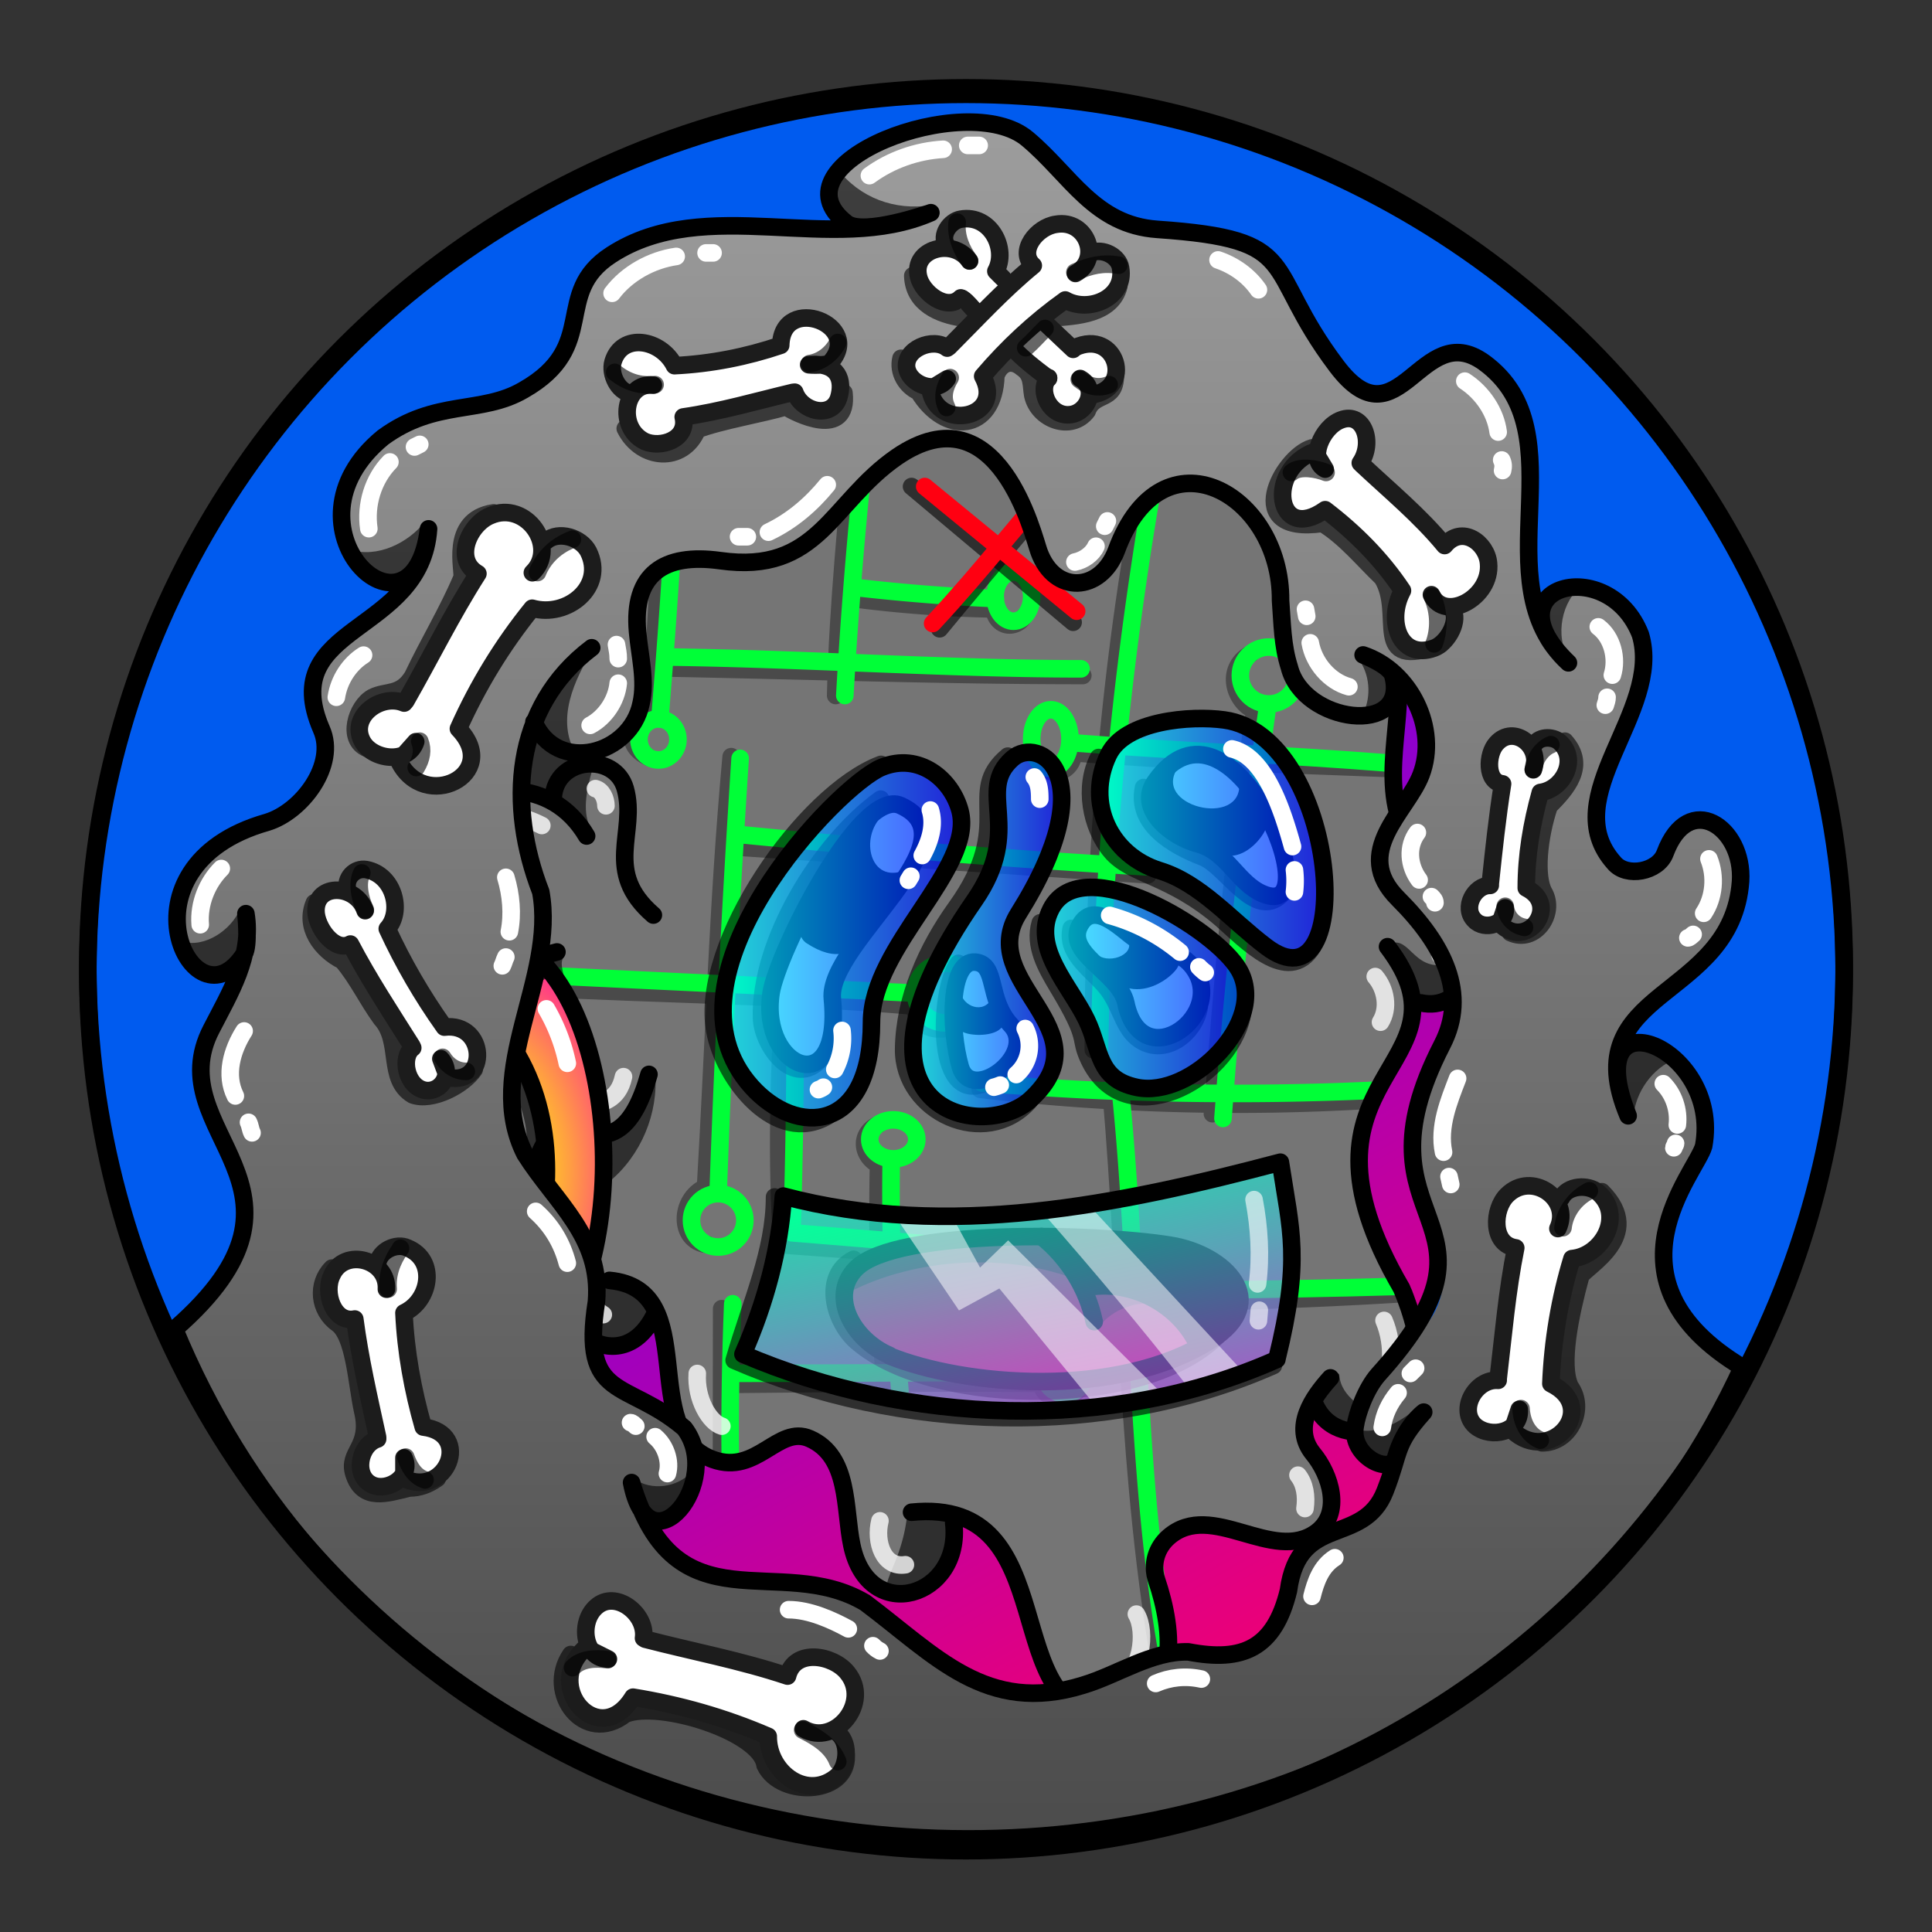 <svg version="1.1" id="Layer_1" xmlns="http://www.w3.org/2000/svg" x="0" y="0" viewBox="0 0 1100 1100" style="enable-background:new 0 0 1100 1100" xml:space="preserve" xmlns:xlink="http://www.w3.org/1999/xlink"><rect x="0" y="0" width="1100" height="1100" fill="#333333" stroke="none"/><style type="text/css">.st301{fill:#005BEF;stroke:#000000;stroke-width:10;stroke-linecap:round;stroke-linejoin:round;stroke-miterlimit:10;}</style><circle class="st301" cx="550" cy="553.7" r="500"/><linearGradient id="a3" gradientUnits="userSpaceOnUse" x1="432.676" y1="-700.409" x2="789.687" y2="-76.39" gradientTransform="translate(0 1066)"><stop offset="0" style="stop-color:#5900ff"/><stop offset="1" style="stop-color:#f06"/></linearGradient><path style="fill:url(#a3)" d="M302.5 412.2c13 30 55 19 61-10.5 3-13-.8-27-2-40.7-3-33 15-45 47-40.6 56 8 63-33 100.6-58.7 58-39.6 78 46 81 54 9 24.5 35 23 44-.7 26-71 94-32.5 93.5 28 1 13 1 25.5 5 37.6 8 32 68 39.5 59 5-1.5-6-17-12-17-12 27 9 43 42 33 68-8 21-39.9 44-13 70.7 26 26 40 54 25 83-54 105 46 96.5-36.5 188-7 8-12 22-13 29-3 17 20.1 28 23 17.9 5-18 16-26 16-26-17 19-13 22-22 45-12.5 32-49 12-55 57-8 33-26 40.9-57 34.9-21-.5-40 13-60 19-55 17-84-17-124-47-49-29-108 16-133-68 0 0 5 18 9.5 20.3 21 11 36-34 20.5-51.5-13-15-39-16-48-34-6-11-3-25-2-37.9 3-37-23-56-40.7-84.1-24-47.5 18-100 9-149-19-49-16-105 29-138.6L302.5 412v.2z"/><defs><style>.zc-2,.zc-3{fill:none;stroke-linecap:round;stroke-linejoin:round;stroke-width:10px}.zc-2{stroke:#4a4a4a}.zc-3{stroke:#00ff37}</style></defs><g id="Layer_72" data-name="Layer 72"><path d="M531.7 209c-67.9 59.6-70.9 20.3-120.8 36.5-19.6 10.9-14.3 30.3-9.7 39.6 11.2 22.8-50.8 8.7-68.6 40.3-10.3 18.3.1 42.2-7.5 61.8s-33.8 34.7-36.8 52.2c-43.4 48.2-154 6.6-119.1 70.4 6.2 11.4 32.9-6.3 39.1 9.1 7 17.5-38.8 29.4-21.3 46.7 17.7 4.9 20.7 39.9 56.9 63.2 13.8 20 2.7 51.4 19.4 69.1 35.8 37.8 46.3-24.8 41.3-34.3 4.3-38.8 43.9-10.6 22.2 38.7-22.8 51.7 11.2 74 36.5 56.6 24-8.9 13.3 38.7 23.3 50.9 19.5 37.2 54.9 11.6 66.6 12 18.1.7 28 22.3 29.8 40.3 6.5 63 53.6 46.3 59.1 8 15.5-34.3 45.1 48.6 46.9 59.9 11.3 72.6 69.3 42 70.8 17.9 3.3-54.1-3.2-60.1 1.7-68.3 18.5-31.1 71 13.3 90.8-15.5 13.6-19.7-31.2-63.5 7.9-55.4 94 19.4 18.7-100.7 13.8-120.4-8.8-35.5 13.9-105.6 46.9-121.7 18.1-8.8 17.1-35.5 7.4-52.8s-24.9-30.6-31.4-48.9c-13.5-54.4 22.4-102.1-36-133.3a10.2 10.2 0 0 1-3.9-14.4c17.1-26.3 1.3-66.4-31.8-71.4-22.1-3.3-44.3 8.9-66.5 6.3-43.8-5.2-80.2-74.1-127-43.1Z" style="fill:#757575"/><path class="zc-2" d="M416.3 430.8c-7.8 85.7-9.7 162.5-14.6 245.2-15.1 6.6-15.8 30.7 1 32.6"/><path class="zc-2" d="M268.4 456.4q-1.3 51.9-5.7 103.6c86.9 6.2 172.1 5.7 258 12.8.8 15.4 20.6 16.8 27.6 6.3"/><path class="zc-2" d="M446 564.3c-2.2 48.2-4.3 96.5-.6 144.5l102.9 7.6"/><path class="zc-2" d="M504.2 793.2a1259.8 1259.8 0 0 1-4-130.1c-9.2-4.4-11.8-17.1-.3-22.8m-89 104.8-.1 83.7"/><path class="zc-2" d="M415.9 788.2c58.7-.6 115.8-1 176.4-.6 4.4 12.8 18.4 10.7 22.6 1.9M375.8 302.8c-.7 34.1-5.5 102.7-5.8 102.4-9.5 5.5-16.4 18.6-.4 26.1m117-190.5c-4 52.9-9.6 103.1-10.8 155.2"/><path class="zc-2" d="M378.1 380.3c79.4 1.5 159.1 4.3 238.4 4.3m-131.7-43.9a705.1 705.1 0 0 0 80.9 6c2.1 11.1 12.6 11.4 17.1 4.6m73-99.4c-22.8 113.8-33.3 229.4-33.3 345.8"/><path class="zc-2" d="M790.1 437.5c-60.6-2.3-118.7-4.1-179-8.9 0 10.8-13.8 16.2-20.3 4.2"/><path class="zc-2" d="M690.3 634.1c6-76.9 12-153.9 24.2-229.5-11.3-4.6-18-23.6-2.4-32.4"/><path class="zc-2" d="M558.1 620.2a1265.5 1265.5 0 0 0 220.2 6.3"/><path class="zc-2" d="M632.7 622.6c9.4 108.6 8.8 220.1 28.8 330.2M418.1 482.2l235.5 15.9"/><path class="zc-2" d="M799.4 736.5c-74.3 4.6-143.2 5.8-216.2 6-9.8 14.5-22.4 14.1-28.5 3.3"/><path class="zc-3" d="M274.9 453.3c-.5 33.5-2.7 66.9-6.3 100.1l251.2 12m-67.1-.2q.3 68.4-1.8 136.7l98.6 8.1"/><path class="zc-3" d="M507.4 662a1249.5 1249.5 0 0 0 5 129.8m-91-360q-8.1 123.3-12.5 246.9m13.6-203.4c77 7.5 154.2 14 231.4 18.3M494.5 237.3C488.5 290 484 343 481 396m8-61.3c25.8 2.9 51.7 5 77.7 6.1M383.3 303c-2.1 35.5-4.7 70.9-7.6 106.3"/><path class="zc-3" d="M380.9 374.1c78.1 1 159.3 6.7 234.6 6.7m45.3-128.7A2110 2110 0 0 0 626 596.9"/><path class="zc-3" d="M791.1 434.5c-61.8-5-119.4-6.7-181.8-11.7"/><path class="zc-3" d="M721.5 403.7q-16.7 116.1-25.2 233.1"/><path class="zc-3" d="M783.7 620.7a1735.9 1735.9 0 0 1-224.6-4.1m79.1 6.9c10.7 106.6 7.9 214.6 26.8 320.1"/><path class="zc-3" d="M796.7 732.4c-76.7 2.3-144.6 2-217.1 4.1m-163.8 95.1c-.3-29.8.2-59.5 1.4-89.3m.5 39.6c58.5 0 115.7-.5 175.3-.5"/><ellipse class="zc-3" cx="577" cy="339.7" rx="10.4" ry="14"/><ellipse class="zc-3" cx="598.3" cy="420.8" rx="10.9" ry="16.7"/><ellipse class="zc-3" cx="374.9" cy="421" rx="11.1" ry="11.7"/><circle class="zc-3" cx="538.2" cy="565.4" r="17"/><ellipse class="zc-3" cx="564.5" cy="737.8" rx="13.3" ry="12.4"/><ellipse class="zc-3" cx="606.2" cy="781.9" rx="11.6" ry="11.7"/><circle class="zc-3" cx="722.4" cy="384.6" r="16.2"/><circle class="zc-3" cx="408.9" cy="694.8" r="15.2"/><ellipse class="zc-3" cx="508.6" cy="648.7" rx="13.4" ry="11.1"/></g><style>.st40{fill:none;stroke:#000;stroke-width:10;stroke-linecap:round;stroke-linejoin:round;stroke-miterlimit:10}.st98{opacity:.6;enable-background:new}</style><g id="Outline"><path class="st98" d="M793 537c-1 .7-1 2-.5 3 5 10 11 35 25 30 8-2 21-13 18-22.4-.5-1-2-2-3-1.5-26 12-28-11-39-9.4v.3zm-34 274.5c6 5 26 8 25-3-6-7-20.6-12-21.5-26C750 772 744 803 759 811.5zm-219.3 52s1 .5 1 .8c9 13.5-3 36-18 40-34 6-9-6-6-44 .3-5.3 22.3 2.7 23 3.2zM342 731c5 7-4 22-4 33 8 13 29.6-5 33-14.9 2-12-17-21-28-20.2-1 .1-1 1.1-1 2.1zm31-120.2c2 23-8 47-26 61.9-13 10.9-17.5-30.6-8-27.9 6 4.2 28-18.8 34-34zm-157-59.9c-8 6-17 3-25 1-11 5 4 20 13.5 16 5-4 12-9 12-15.7-.5-.2-1.5-.2-.5-1.3zM337 473c-6-10-3-23 0-34 0-1 0-2-.6-2-9-9-23 11-19.8 20.7C318 463 338 475 337 472.8v.2z"/><path class="st98" d="M326 392c-2 29 24 45 7 44-7 2-14 1-15 11-1 11-24 0-24.5-1.3C285 433 317 404.5 326 392zm103-118c-9.9-4-16-16-18-25-4-6-9.9 1-11 6-7 54 29.5 28 29 19zm293 9c16 21 29.5 12 40 20.7 3 4 1 9.6-1 14-3 9-13 9-20 4.1-14.5-5.8-22-22.2-19-38.8z"/><path class="st40" d="M347 729c53.5 5 15 86 59 102 25 9 37-19.8 55-11.9 23 10.1 19.6 40 24 60.7 9.6 46 63 29.6 58-12.8"/><path class="st40" d="M519 861c89-9 47.5 119 114.5 115 39-6 35-47 25-76.5-3-9 0-18.5 7-24.5 24.5-21 59 15.5 84-2.5 15-11 8-33-2-45-12-15 0-32 10-43"/><path class="st40" d="M790 539c53 69.8-64 71 8 194.5 6 14 11 32 11 48.5 0 32-49 47.5-61 16"/><path class="st40" d="M721 287c2 51 64 31 74 88 6 34-11.5 71 7 103 10 18 27 31.5 34 51 8 19-4 47-27 42"/><path class="st40" d="M407 290.6c-16-8-12-29.9-2-41 17-15 40.5-10 61-6 29.8 1 49-29 75-38 50-17 81 55 133 44 23-5 48-11 69 1 25 14 33 55 10 75"/><path class="st40" d="M428 278c-16 26.5-51 17.5-76 28.5-20 10.5-28 33-23 55 10 47-43 51-39 88m25 4.5c1.5-23 35-26 41-5 7 25-13 47 16 72"/><path class="st40" d="M334 476c-20-34-61-31.5-89-9.6-20 8-43-3-64 4-22 7-28 37-5 43.5 6.5 2 23-2 26-1 15 4 11 25-5 30-21 6-10 29 6 29"/><path class="st40" d="M216 554.5c-15 15-14 41 2 55 37 22 41 31 36 69.7-2 31 46 41 53.5 10 2-10.8-4-22 0-33 13-32 44 20 62-44.5"/><path class="st40" d="M327 647.9c25 29.7-.5 47-7 75-10 32.5 34 65 53 25"/><path d="M729 262.5c9 4 16 13 18 22.5m-193-68c12.5 2 24.5 8 34 16m9 9 3 3m-163 10c-5.5-.9-12 .6-15.5 4M362 319.6c-9 2-14 10.7-16 19M339 449c4 1 6 6 6 9.8M308.5 470c-12-6-16-5-22-4M175 492c1-4 5-7 9-7.5m38 89.5c-4 8 0 16 4 19.9m44 78.6c-1 6 1 15 9 18m76-77.5c-3 14-13 14.5-16 16m4.5 119.5c-5-3-9-9-8-15M397 782c-1 14.5 7 28 14 30m90 53.9c-3 12 2 27 14.5 25M636 957c14-3 17-28 11-38m96-60.1c1-7 0-14-4-19m46-49.1c8-6.5 9-25 3-39M786 582c5-8 3-19-3-26m37-12c2-8.5-.6-18-7-24m-56-169c18 6 22 30 21 35" style="opacity:.788;fill:none;stroke:#fff;stroke-width:10;stroke-linecap:round;stroke-linejoin:round;stroke-miterlimit:10;enable-background:new"/></g><defs><radialGradient id="axz" cx="274.03" cy="669.68" r="95.31" gradientTransform="matrix(1 0 0 1.52 0 -350.6)" gradientUnits="userSpaceOnUse"><stop offset="0" stop-color="#ff0"/><stop offset=".09" stop-color="#fff804"/><stop offset=".22" stop-color="#ffe611"/><stop offset=".37" stop-color="#ffc826"/><stop offset=".53" stop-color="#ff9e42"/><stop offset=".71" stop-color="#ff6867"/><stop offset=".9" stop-color="#ff2794"/><stop offset="1" stop-color="#ff00ae"/></radialGradient><style>.axz-2{fill:none;stroke-linecap:round;stroke-linejoin:round;stroke-width:10px;stroke:#000}</style></defs><path d="M284 571.6a39.5 39.5 0 0 1 23.8-24.7c51.9 51.9 50.7 215.3-24.6 244-89.2 17.6-92.9-123.2-59.1-177 12.6 3.9 22.5 14.1 28.2 26.5-19.9 37.1-15.3 95.7 16.6 117.4 0 0 78.6-58.2 15.1-186.2Z" style="fill:url(#axz)"/><path class="axz-2" d="M287.6 590s-5.4-30.7 20.2-43.1c51.9 51.9 50.7 215.3-24.6 244-16.7 6.4-35.5 2.1-48.4-10.2-41.5-39.7-36.9-118.8-10.7-166.8 6.4 3 22.3 11.8 28.4 25.6"/><path class="axz-2" d="M287.6 590c57 75.9-3.7 207.6-33.9 154.8-17.2-30-17.2-72.7-.7-103.5"/><path class="axz-2" d="M317.1 542c-27.5 6.7-34.8 31.7-33.5 63.4"/><path d="M315.9 556.4c-.4-3.7-2.4-8.4.4-13.5m-8.2 9.9c-13.4 8.1-17.6 25-17.8 39.8m-2.6 7.1c25.3 44.6 17.2 55.1 11.8 102.3m-75.3-80.9c8.9 4.2 18.3 12.3 23.2 21.5-21.9 35.5-12.9 122.8 21.5 115.2" style="opacity:.6;stroke:#000;fill:none;stroke-linecap:round;stroke-linejoin:round;stroke-width:10px"/><path d="M317.9 731.9a75.4 75.4 0 0 1-18.4 30.2m-7.9 8.8a22.9 22.9 0 0 1-8 5.3m27.5-201.8a104.3 104.3 0 0 1 11.9 31" style="stroke:#fff;fill:none;stroke-linecap:round;stroke-linejoin:round;stroke-width:10px"/><style>.st40,.st68{fill:none;stroke:#000;stroke-width:10;stroke-linecap:round;stroke-linejoin:round;stroke-miterlimit:10}.st68{opacity:.6;enable-background:new}</style><g id="Mouth_Cover"><path d="M598 706c-47-14.5-175 15-82.5 66.5 25 14 169.5 24 164-14.5-13-18-39-32-61-24.7 1.2-2.8-12.5-24.3-20.5-27.3z" style="fill:#fe1767"/><path d="M614 729c-39.7-16-93-13-131 7 14-38 77-35 110-31.5l21 24.5zm47 14c-13-3-27 2-35 12 0-8-7-15-7-23 13-2 28 1 42 11z" style="fill:#ae0f45"/><path d="M600 704c7 8 14 18 19.6 27 25-2 52 9 64 32 32-15 24-49-24-56.4l-59.6-2.8v.2z"/><path class="st40" d="M506.5 772c42 17 129 25 183-9 35-22 8-49-23-54-43-7-156-9.6-179 13.1-16 16-1.5 41 19 49.6v.3z"/><path class="st40" d="M593 704c15 12 26 29.5 30 48.5m-4-19.5c24-4.5 50.5 8.5 62 30.7"/><path class="st68" d="M441 681.5c0 31-13.5 60-23 93 94 41 212 45 307 3"/><path class="st68" d="M486 717c-18.5 9.5-11 36 2 47 44 38 170 39 208.5-7"/><linearGradient id="SVGID_00000010300643410979321390000010567667997916476851_" gradientUnits="userSpaceOnUse" x1="567.366" y1="429.07" x2="603.366" y2="242.07" gradientTransform="matrix(1 0 0 -1 0 1100)"><stop offset="0" style="stop-color:#08ffce"/><stop offset=".106" style="stop-color:#1aedd1"/><stop offset=".321" style="stop-color:#4abdd9"/><stop offset=".624" style="stop-color:#9770e6"/><stop offset="1" style="stop-color:#ff08f7"/></linearGradient><path style="opacity:.659;fill:url(#SVGID_00000010300643410979321390000010567667997916476851_);enable-background:new" d="M727 773.8c-94 42-211 37-304-3 13-29.6 21-59.7 23-90 94 25 191 5 283-19 6 39.2 12 55.2-2 112z"/><path d="m510 692.9 36 53.2 23-12.5 54 65.9 39-5.6-88-87.7-16 15.5-14.5-26.6M595 692c28 32 55 64 81 97.3l31-9.1-87-94" style="opacity:.522;fill:#fff;enable-background:new"/><path class="st40" d="M727 774c-94 42-211 37-304-3 13-29.6 21-59.7 23-90 94 25 191 5 283-19.3 6 39.3 12 55.3-2 112.1v.2z"/><path d="M714 683c3 16 4 32 2 48m1 15-.5 6" style="opacity:.612;fill:none;stroke:#fff;stroke-width:10;stroke-linecap:round;stroke-linejoin:round;stroke-miterlimit:10;enable-background:new"/></g><defs><linearGradient id="ze" x1="411.69" y1="535.4" x2="547.43" y2="535.4" gradientUnits="userSpaceOnUse"><stop offset="0" stop-color="#0ff"/><stop offset="1" stop-color="#00f"/></linearGradient><linearGradient id="ze-2" x1="519.79" y1="532.03" x2="604.49" y2="532.03" xlink:href="#ze"/><linearGradient id="ze-3" x1="595.22" y1="562.5" x2="709.15" y2="562.5" xlink:href="#ze"/><linearGradient id="ze-4" x1="626.17" y1="477.22" x2="754.31" y2="477.22" xlink:href="#ze"/><style>.ze-2,.ze-7{stroke:#000;stroke-linecap:round;stroke-linejoin:round;stroke-width:10px;fill:none}.ze-2{opacity:.6}</style></defs><path d="M657.6 445.2c-10.2 14.7 7.8 30.8 24.5 35.3s22.5 22.4 36.9 28.4c40.5 17.2-18.5-125.4-61.4-63.7Zm-144.9 13.4c-23.1-10.5-70.3 84.4-73.7 106.9-6.5 43.3 40.7 62.5 34.9 3.1-3.1-31.3 82.8-90.1 38.8-110Zm42.6 89.2c-14.9-1.3-14.8 37.5-8.6 59.4s44.4-6.9 28.9-23.5c-13.9-15-7.4-34.7-20.3-35.9Zm60.5-22.5c-11.7 17 21.5 28.1 25.2 45.7 9 43.5 60.1 5.8 37.3-21.4-8-9.5-21.7-9-31.7-15-6.6-3.9-22.3-21.6-30.8-9.3Z" style="stroke-linecap:round;stroke-linejoin:round;stroke-width:10px;stroke:#000;fill:#fff"/><path class="ze-2" d="M501.6 435.2c-43.9 16.5-103.5 102.3-94.6 151.7 5 27.7 34.9 65.7 64.3 48.5m102.5-204.9c-25.2 21 5.3 38-29.5 86.3-16.6 23.1-29.3 51.4-29.8 80.3-.5 36.3 46.6 57.7 71.5 29.9m6.3-101.6c-3.9 12.9 3.4 25.6 9.8 36.3 19.2 31.8 11.5 28 18 41.7 20.5 43.1 79.3 12.5 87.1-25.2m-81.7-146.9c-8.6 16.4-4.6 39.5 7.1 53.4s33.3 13.2 62.8 38.6c12.8 11.1 38.2 38.7 52 15.7"/><path class="ze-2" d="M501.4 455c-34.5 24.8-69.1 81.5-67.8 124.7.4 14.8 17 38.6 32.2 24.9m79.8-56.1c-11.4 15.1-14.2 85.8 18.4 66.5m45.9-86.4c-3.4 15.5 13.6 24.5 21.4 35.4s8.6 23.5 19.6 29.2c14 7.2 29.5-5.5 31.9-19.6m-31.7-125.2c-4.5 20.9 16.9 33.1 33.5 39.5 13.7 5.2 29.8 36.5 45.1 21.3"/><path d="M671.1 436.5c-16.7 22.4 36.3 35.4 34.5 9.4 7.2 6.6 13.8 16.7 14.9 26.5-3.6 7.4-12.4 15.6-21.1 14.8-8.7-5.5-71.1-24.4-28.3-50.7Zm-47.3 106c6 7.2 22.6 1.5 18.5-6.9 8.6 6.3 21.8 5.3 28.8 13.6-1 6.4-32.1 31.5-47.3-6.7Zm-76.9 20.4c-.6 9 11.7 14.8 17 6.8 23.2 21.5-14.2 22.3-17.6 16.3-2.6-8-1-13 .6-23.1Zm-44.8-98.2c-12.6 12.2-6.9 38.7 13.1 30.8-15.8 22.1-22.6 63.4-56 41.5-16.6-10.9 24.1-65 42.9-72.3Z"/><path d="M502 436.9c-24.7 10-130.4 119.4-74 181.9 25.4 28.2 68.2 27 68.2-36.9 0-43.1 59-87.4 50.4-120.3-4.8-18-23.3-33.4-44.6-24.7Z" style="fill:url(#ze);opacity:.72"/><path d="M576.3 432c-20.8 18.6 6.9 39.7-21.4 80.6-83.6 120.5 4.8 138.2 31.8 113.4 43.6-40-31.5-66.5-6.8-105.9 49.4-78.6 11.6-101.7-3.6-88.1Z" style="fill:url(#ze-2);opacity:.72"/><path d="M598.4 517.5c-11.4 22.1 11 43.8 20.3 63.3 8.2 17.1 5.9 33.6 28.5 38.3 30.8 6.5 75-37.4 58.3-66.8-13.2-23.3-89.5-69-107.1-34.8Z" style="fill:url(#ze-3);opacity:.72"/><path d="M631.1 429.8c-13.2 27.6 1.1 57.2 29.2 65.9 23.3 7.2 40.2 27.8 60.5 43.2 52.8 40.2 42-120-23.8-129-18.7-2.6-56.5.2-65.9 19.9Z" style="fill:url(#ze-4);opacity:.72"/><path class="ze-7" d="M502 436.9c-24.7 10-130.4 119.4-74 181.9 25.4 28.2 68.2 27 68.2-36.9 0-43.1 59-87.4 50.4-120.3-4.8-18-23.3-33.4-44.6-24.7Zm74.3-4.9c-20.8 18.6 6.9 39.7-21.4 80.6-83.6 120.5 4.8 138.2 31.8 113.4 43.6-40-31.5-66.5-6.8-105.9 49.4-78.6 11.6-101.7-3.6-88.1Z"/><path class="ze-7" d="M598.4 517.5c-11.4 22.1 11 43.8 20.3 63.3 8.2 17.1 5.9 33.6 28.5 38.3 30.8 6.5 75-37.4 58.3-66.8-13.2-23.3-89.5-69-107.1-34.8Zm32.7-87.7c-13.2 27.6 1.1 57.2 29.2 65.9 23.3 7.2 40.2 27.8 60.5 43.2 52.8 40.2 42-120-23.8-129-18.7-2.6-56.5.2-65.9 19.9Z"/><path d="M701.4 426.4c18.7 4.2 28.6 34.2 34.5 55.6m1.1 13.3a52.3 52.3 0 0 1 0 12.5m-105.2 13.4a107.8 107.8 0 0 1 40.1 20.9m10.7 8.4a27.4 27.4 0 0 0 3.6 3.2m-97.3-111.3c2.9 3.5 3.1 8.3 3.1 12.6m-8.3 130.6a21.6 21.6 0 0 1-5.1 26.2m-9.1 6a25.3 25.3 0 0 1-3.6 1.2m-36.2-157.8c2.7 8.8-.3 18.1-4.6 25.9m-6.5 11.8-1.4 2.3m-37.8 85.5a37.9 37.9 0 0 1-4.1 22.2m-6.5 10.1a10.5 10.5 0 0 1-2.8 1.4" style="stroke:#fff;stroke-linecap:round;stroke-linejoin:round;stroke-width:10px;fill:none"/><style>.st68{fill:none;stroke-width:10;stroke-linecap:round;stroke-linejoin:round;stroke-miterlimit:10;opacity:.6;stroke:#000;enable-background:new}</style><g id="Target"><path class="st68" d="M519 277c32 24 63 50 92 77.3L519 277z"/><path class="st68" d="M535 358c28-34 48-57 74.5-89"/><path d="m526.5 277 86.5 71m-82 7c29.8-32 50.6-60 78-90" style="stroke:#f01;fill:none;stroke-width:10;stroke-linecap:round;stroke-linejoin:round;stroke-miterlimit:10"/></g><style>.st40,.st68{fill:none;stroke:#000;stroke-width:10;stroke-linecap:round;stroke-linejoin:round;stroke-miterlimit:10}.st68{opacity:.6;enable-background:new}.st262,.st263{fill:#fff;stroke:#1c1c1c;stroke-width:10;stroke-linecap:round;stroke-linejoin:round;stroke-miterlimit:10}.st263{fill:none}</style><g id="Scull_Hoodie"><linearGradient id="SVGID_00000041265213162397775930000005438875575371958204_" gradientUnits="userSpaceOnUse" x1="546" y1="-1072" x2="546" y2="63" gradientTransform="translate(0 1066)"><stop offset="0" style="stop-color:#a3a3a3"/><stop offset="1" style="stop-color:#454545"/></linearGradient><path style="fill:url(#SVGID_00000041265213162397775930000005438875575371958204_)" d="M243 300c2 45-56 49.9-65 86.4-5 19 27 59-36 85-38 2.5-63 83-13 81.9 27-7-46 28.5 9 119.7 17 28-8 68-39.8 85.8C256 1131 814 1144 994 782c-106-83-3-103-29-159-20-44-40-18-40.5-35.3 25-32 100.5-72.5 54-118-24-23-38 59.5-66 10.6-22-38 37-89 18-126-10.8-13-42-32-53-9.9-23 3 18-115-43-145-61 13-33 74-110-50-18-29-62 12-150-76-31-13.5-131 11.5-92 58-217-17-110 54-190 93.5-44 13-104 21-97 81.5 4 32 41 18 156 38 22 4 13-25 44-28.2 76 18 95-63 138-67 50.6-2 47 58 72 79 29 16 31-31 50-42 68.5-41 74 68 81 101 11 24 46 28 62 6 39 38-4 62-10 98 0 18 17 30 28 45 42 59-29 81-5.5 139.8 11 27 22 70.9-11 87-73 82 26 56-22 99.8-15 9.9-36.5 13.5-44 32.5-12.5 53-24 45.5-73 45-108 54.5-104 9.9-188-34.9-34-11-86 2-104.5-37 24 3.5 34-41 20.6-55-69-34-49.8-40-52.5-82.6-5-76.5-72.5-44-32-170 20-63-25.5-80 .8-148 12 34 57 12 59.8-16.9 2-19-6-39 2-57.5L243 300z"/><path class="st40" d="M304 411c13 30 55 19 61-10.5 3-13-.8-27-2-40.7-3-33 15-45 47-40.6 56 8 63-33 100.6-59 58-39.8 78 46 81 54 9 24.5 35 23 44-.7 26-71 94-32.5 93.5 28.4 1 13 1 25.5 5 38 8 32 68 39.5 59 5-1.5-6-17-12-17-12 27 9 43 42 33 68.2-8 21-39.9 44-13 70.7 26 26 40 54 25 83-54 105 46 96.5-36.5 188-7 8-12 22-13 29.3-3 17 20.1 28 23 17.9 5-18 16-26 16-26-17 19-13 22-22 45-12.5 32-49 12-55 56.6-8 33-26 40.9-57 34.9-21-.5-40 13-60 19-55 17-84-17-124-47-49-29-108 16-133-68.4 10 52 53-1 30-31-33-28-59-15-50-72 3-37-23-56-40.7-84-24-47.5 18-100 9-149.3-19-49-16-105 29-139"/><path class="st40" d="M992 778.5c-83-49.9-26-111-22-126 10.5-57-72-89.6-43-17.2-30.8-73 59-65 64-133.5 2-30.9-29.6-52-43-16-4 10.7-22 14-29 5.5-33.5-37.5 28-86 15-129.9-18-46.5-87-28-41 16-50-46 7-130.8-48-171-36-26-48.5 49-84 2-43-57-18-72-102-77.8-36-2.5-49.5-31-74-51.5-34.5-29-147 14-103 48 9.7 7.5 48-6 48-6-56 24.5-128-11-182 24-34 22-6 52-50 77-24 14-50 5-80 27-62 51 17 125 26 52-4 60.5-87 54-61 114.1 9 20-11 47-31 53-88 25-42 120-13 75 3-5 1-23 1-23 4 24-9 45-19.6 65.6-31 59.5 72 90-21 171C257 1138 824.5 1142 992 778.5z"/><path d="M895 377c-9.8-10.9-7-32.5 4-42-11-5-25 6-25.5 18M930 636c1-14 10.8-28 24-33-11-5-25-13-35-3M809 800c-11 9-25 18.5-39.7 13 6.5 1.5 5 16 22 19M361 842c10 7 24.5 5 33-4-2 12.5-11 27-25 29M136.5 518c-5 11.5-20 22-33 18 6 15 26.5 24 38 10M338 369c-11 18-22 41-9.7 60.9-15-.9-26.5-17-22-32M242 297c-9.5 12-27 21-43 15.9 8 12 26 22 39 12m291.6-208c-20 3-40-4-53-21-7 13 0 31 14 36M773 374.5c7 9 8 22 3 32 12.5-2 24-16 17-28v1" style="opacity:.6;enable-background:new"/><path d="M910 356.9c8 6 11 18 8 27.5m-3 12.6c0 1.5-.5 3-1 4.5m59 87.5c4 10 3 22-3 31m-6 12c-1 .8-2 2-3 2m-14 83c6 6 9 15 8 23.5m-1 10.5c0 .8-1 2-1 2.5M834 217c10 6.5 17.5 17.5 19 29m2 15.9c1 2 1 4 .5 6M693.5 148c9 3 17.5 9 23 17M537 85c-15 .9-29.7 6-42 15m56-17.2h6.5M385 146c-14 2-28 9.7-36.5 21m53.5-23h4M222 263c-9.7 9.9-14 24.5-12 38m26-46.5 3-1.5m-32 120c-8 5-14 14-15.5 24M126 494.5c-8 8-13 20-12 32m25 60.5c-7 11-11 25-5 37m7.5 15c1 2 1 4 2 6M373 818c6 5 9 14 7 21m-18-27c-1-.9-2-2-3-2m90 106.5c12 0 25 6 34 10.9m14 9.6c1 1 2 2 4 3m183 16c-9-2-18-1-26 2.5m102-71.6c-8 5-11 14-13 22M796 793c-5 6-8 12.5-9 19.7m16-30.7 3-3m23.9-165c-5 13-11 27.5-8 42m3.1 13.9 1 4.5M807 474c-6 8-5 19 1 27m7 9.5c1 1 2 2 2 3.5m-71-148c2 11.5 11 22 22 25m-24-40.1-.7-4M612 320c5-1 10-4.5 12-9m5-11.4 1.5-3M471 276c-9 11-20 20.6-33.5 27m-12 2.6h-5M352 389c-1 10-7.5 19.5-16 24m15-46c.5 3 1 5 1 8m-64 124.5c3 10 4 21 2 31m-2 14.4c-1 2-1 3-2 5m19 139.8c9 8 15 18 18 29.5" style="fill:none;stroke:#fff;stroke-width:10;stroke-linecap:round;stroke-linejoin:round;stroke-miterlimit:10"/><path class="st68" d="M179 514c-6 14 4 27 16 33 8.5 10 14 22 22 33 12 13 3 34.5 18 43.4 11 4 29-5.5 35-14.5M189 722c-9 9-7.5 24 3 31.5 9.9 7 11 34 14.5 49.9 5 21-9 23-5 35.8 5 16 19 11 31.5 8 6 0 11-2 16-5.5M325 942c-15 22 8 52 31 34 19-8 77 10 79.6 29 9 19 49.6 17 46-7.5m430.4-319c25 25-9 42.5-12 48-6 22-12 50.6-6 63 9 12.5 0 32-16 32M891 422c12.5 14 1 27-9 37-6 18-8 39.9-3 49 7 12-5 29.5-19 23M747 255c-17 5-41 49.8 6 43 13 8 23 20.5 34 31 13 21-8 53 33 38m-539-75c-26 4-16.5 34-18 37-8 19-19 37-28 56-7 11.5-15 8-23 12.1-9 5-15 24-3 29M356 244c9 18 33 20 41 .6 13-5 37-9 50.5-13 5 3.5 36 19 33-8M513 204c-2 8 3 16 10 19 15 25 43 23 44-9 2-6 8-10.5 15-4.5 6 4 5 9.8 6 15.5 3 14 22 21 31 9 4-11 16-5 16-20m-115.3-57c.5 16 15 22 28 24m51.3 0c14-1 34-2 38-18"/><path d="M579.6 199c27.5 19 8 52 47 25 27-27-16-26.5-19-29.9-12-12-28-22-38-35.8 3-14-20.8-63-32-17-28 .5-12 38 11 29.9 11 8 18 19 31 27.4v.4z" style="fill:#fff"/><path class="st262" d="M889 682c3.5-7 15-8 21-3 15 13 2.5 36-15 37.6-7 23-11 47-12 71.2 28.5 14-.5 47-22 26.6l4-12c1 13-16 17-25 9.5-10-9 0-27 13-26v-1c3-25 5-49.7 10-74.4-14-2-13-22-5-30 14-14 37 2 29 19m-672 20c.9-7.5 10.8-12 17-9 17 7 13 30-2 37 1 22 5 44 11 65 28.5 3.5 13 40.6-11 29.3V830c5 10.6-9 19.5-18 15.5-11-5-7.5-23 3-26.2v-1c-5-23-10-44.5-13-67.3-12 2.5-18-15-13-25 7-15.8 32-9 31 8m-22-227c-2-7 4-13 10.5-11.9 16 3 21 24 12 33.7 9 19.5 19.7 38 32.5 56 24-3 25.5 33.5 2 28.7l-4-10.7c7.5 8.5 0 19.5-9 18-10.8-2-14-19-7-24.2l-.5-1.1c-12-19-24.5-38-35-58-9 5-19.6-9.6-19.6-19 0-16 23-15 28 0M873 425c2.5-6 11-6 15-2.5 11 9.8 2 27-11 28.7-5 18-8 36-8 54.4 20 10 0 36-15 20.3l3-9c1 9.6-12 13-17.5 7-7-7 0-20 9-19.8v-1c2-19 4-38 7-56.8-9.7-1-9-17-3.5-23 9.7-11 26 1.5 21 15M476 986c8 5 7 19 1 25-17 15-39.8-1.5-39.6-22.4-25-10.8-50.6-18-77-22.3-19 31-52-6-27-28.2l13 6.5c-14 0-17-20.8-7-29.7 11-10 29 4 27 17.8l1 .6c27 7 54 12 81 21 4-16 26-12 34-2 14 17-7 42.5-25 32M311 308c7-6 19.9-2 24 6 10 20-12 38-32 32.3-17 21-31 44-42 68.6 25 26-19.6 48-34 18.3l9.7-10.9c-4 13-25 10.6-30.6-.6-7-14 11-27 24-21.4l1-1.2c14-24.5 26-49 41-72.5-14-8-5-28 7-33 20.6-9 39 18 24 32.5M359 224c-7-.9-12-11-10-17.9 5-17 27.5-13 35 2.1 20.7-1 41-5 60.5-11.6.8-29.7 48-11.5 28 10-2 2-16 1-11 1 16-1 19 9 16 19-4 12-21 8-25-3.3l-1 .1c-21 5-41 10.9-62.5 14 3 13-13 18-22 13.9-16-8-11.5-34 5-32M621 144c7-3 16 2 17 8.5 3 17-18 26-31.5 18.3-17.5 12.5-33 27-47 43.4 13 24-26 32-30 7.5l9.8-6c-6 9-21 3.5-23-5.9-2-11 15-18 23-11.6l1-.7c16-16 30.6-32 48-46.3-9-8 2-22 13-23.5 17.5-3 26 20 11 28"/><path class="st263" d="M547 169.6c-8 8-22-3-24-12-4-16 19.8-22.5 29-9"/><path class="st263" d="M539 139.8c-4-6 2-14 8-15 17-3 27 17 20 29.6l4 4m22 23.5 18 17M548 170c3 2 5 5 8 8m20 19.5c6 6.5 13 12 21 18"/><path class="st263" d="M597 215c-6.5 7.5 1 23 13 21 9.5-1.5 15-15 5-20.5"/><path class="st263" d="M621 224.9c25-3 15-38-9-27"/><path class="st262" d="M827.5 348c3 7-4 18.5-11 21-19 7-27.5-15-18-32.7v-.1c-12-18-27-33-44-46-28 19.9-34-23-6-33.1l6 10c-9.8-5-2-24 9-28 13-5 19 13 11 24.5l1 1c16 15 33 29 47 46 9.9-12 24-1.5 25 10 2 19.7-25 34-32.5 18"/><path class="st68" d="M815.5 339.6c4 9 4 19 1 27M755 269c-5-2-15-4-19.7 0M873 438c.6-6 5-12 10-14m-26 92c.5 6 5 11 11 12m21.9 171c1-9 7-17 15-21M866 802c.5 8 4 15 11 18M457 985c8 4 16.5 9 20 18m-131-58c-7-1-15-.7-20 4.5m-95-119.9c2 5.5 5 11 11 13m-21-108.7c-.7-8 2-16 7-23v-.2s0 0 0 0M252 602c3 5 8 8 13.5 8M208 518c-3-6-5-15-2-21m33-75c2 5 1 10-2 15m69-111c6-15 20.5-19 20-19m47-88c-9 .8-16-1.5-23-7m111-5c7-1 13-6 16-12m64 20c-3 5-5 11-2 17m75.5-16c5 4 11 5.5 17 3M612 155c9-4 16-5.5 25-4m-85-2.5c-4.5-6-8-14-7-22m50 60.5c-4 4-7 7.5-11 11"/></g><circle cx="550" cy="550" r="500" style="fill:none;stroke:#000;stroke-width:10;stroke-linecap:round;stroke-linejoin:round;stroke-miterlimit:10"/></svg>